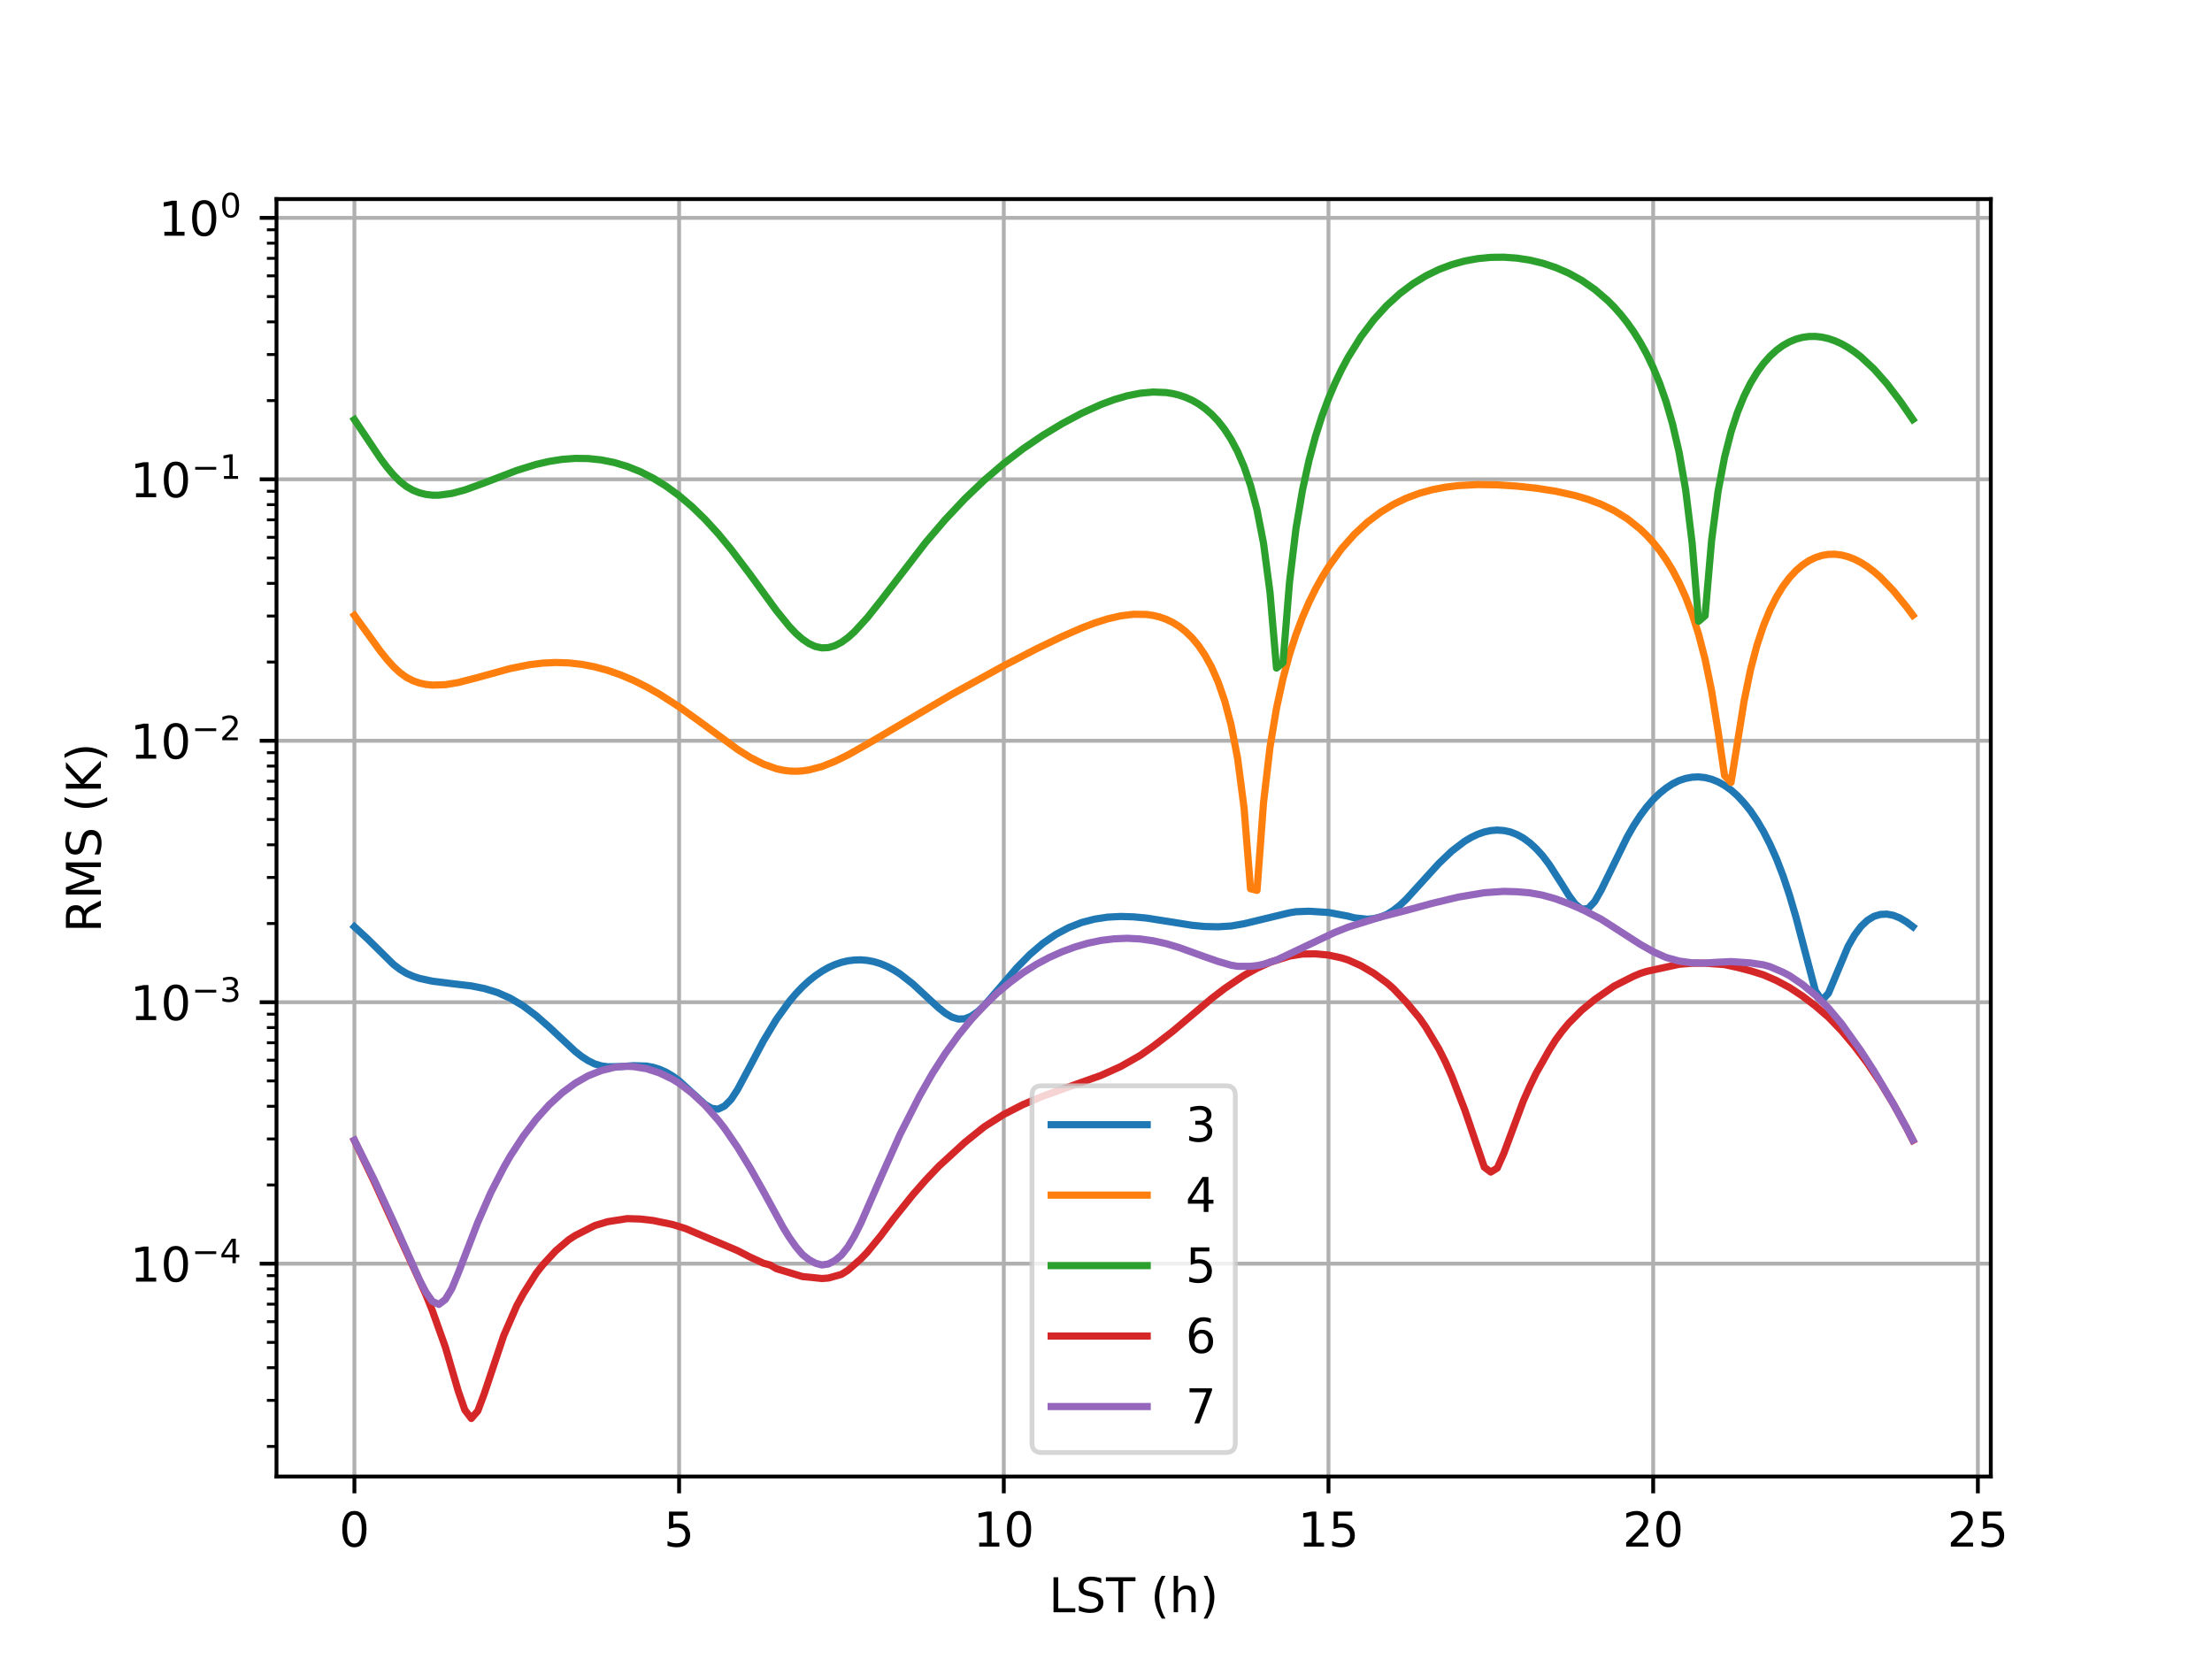 <?xml version="1.0" encoding="utf-8" standalone="no"?>
<!DOCTYPE svg PUBLIC "-//W3C//DTD SVG 1.1//EN"
  "http://www.w3.org/Graphics/SVG/1.1/DTD/svg11.dtd">
<!-- Created with matplotlib (https://matplotlib.org/) -->
<svg height="345.6pt" version="1.1" viewBox="0 0 460.8 345.6" width="460.8pt" xmlns="http://www.w3.org/2000/svg" xmlns:xlink="http://www.w3.org/1999/xlink">
 <defs>
  <style type="text/css">*{stroke-linecap:butt;stroke-linejoin:round;}</style>
 </defs>
 <g id="figure_1">
  <g id="patch_1">
   <path d="M 0 345.6 
L 460.8 345.6 
L 460.8 0 
L 0 0 
z
" style="fill:#ffffff;"/>
  </g>
  <g id="axes_1">
   <g id="patch_2">
    <path d="M 57.6 307.584 
L 414.72 307.584 
L 414.72 41.472 
L 57.6 41.472 
z
" style="fill:#ffffff;"/>
   </g>
   <g id="matplotlib.axis_1">
    <g id="xtick_1">
     <g id="line2d_1">
      <path clip-path="url(#p3f2cfeb30a)" d="M 73.829 307.584 
L 73.829 41.472 
" style="fill:none;stroke:#b0b0b0;stroke-linecap:square;stroke-width:0.8;"/>
     </g>
     <g id="line2d_2">
      <defs>
       <path d="M 0 0 
L 0 3.5 
" id="m35775b5fcd" style="stroke:#000000;stroke-width:0.8;"/>
      </defs>
      <g>
       <use style="stroke:#000000;stroke-width:0.8;" x="73.829" xlink:href="#m35775b5fcd" y="307.584"/>
      </g>
     </g>
     <g id="text_1">
      <!-- 0 -->
      <g transform="translate(70.648 322.182)scale(0.1 -0.1)">
       <defs>
        <path d="M 31.781 66.406 
Q 24.172 66.406 20.328 58.906 
Q 16.5 51.422 16.5 36.375 
Q 16.5 21.391 20.328 13.891 
Q 24.172 6.391 31.781 6.391 
Q 39.453 6.391 43.281 13.891 
Q 47.125 21.391 47.125 36.375 
Q 47.125 51.422 43.281 58.906 
Q 39.453 66.406 31.781 66.406 
z
M 31.781 74.219 
Q 44.047 74.219 50.516 64.516 
Q 56.984 54.828 56.984 36.375 
Q 56.984 17.969 50.516 8.266 
Q 44.047 -1.422 31.781 -1.422 
Q 19.531 -1.422 13.062 8.266 
Q 6.594 17.969 6.594 36.375 
Q 6.594 54.828 13.062 64.516 
Q 19.531 74.219 31.781 74.219 
z
" id="DejaVuSans-48"/>
       </defs>
       <use xlink:href="#DejaVuSans-48"/>
      </g>
     </g>
    </g>
    <g id="xtick_2">
     <g id="line2d_3">
      <path clip-path="url(#p3f2cfeb30a)" d="M 141.469 307.584 
L 141.469 41.472 
" style="fill:none;stroke:#b0b0b0;stroke-linecap:square;stroke-width:0.8;"/>
     </g>
     <g id="line2d_4">
      <g>
       <use style="stroke:#000000;stroke-width:0.8;" x="141.469" xlink:href="#m35775b5fcd" y="307.584"/>
      </g>
     </g>
     <g id="text_2">
      <!-- 5 -->
      <g transform="translate(138.287 322.182)scale(0.1 -0.1)">
       <defs>
        <path d="M 10.797 72.906 
L 49.516 72.906 
L 49.516 64.594 
L 19.828 64.594 
L 19.828 46.734 
Q 21.969 47.469 24.109 47.828 
Q 26.266 48.188 28.422 48.188 
Q 40.625 48.188 47.75 41.5 
Q 54.891 34.812 54.891 23.391 
Q 54.891 11.625 47.562 5.094 
Q 40.234 -1.422 26.906 -1.422 
Q 22.312 -1.422 17.547 -0.641 
Q 12.797 0.141 7.719 1.703 
L 7.719 11.625 
Q 12.109 9.234 16.797 8.062 
Q 21.484 6.891 26.703 6.891 
Q 35.156 6.891 40.078 11.328 
Q 45.016 15.766 45.016 23.391 
Q 45.016 31 40.078 35.438 
Q 35.156 39.891 26.703 39.891 
Q 22.75 39.891 18.812 39.016 
Q 14.891 38.141 10.797 36.281 
z
" id="DejaVuSans-53"/>
       </defs>
       <use xlink:href="#DejaVuSans-53"/>
      </g>
     </g>
    </g>
    <g id="xtick_3">
     <g id="line2d_5">
      <path clip-path="url(#p3f2cfeb30a)" d="M 209.108 307.584 
L 209.108 41.472 
" style="fill:none;stroke:#b0b0b0;stroke-linecap:square;stroke-width:0.8;"/>
     </g>
     <g id="line2d_6">
      <g>
       <use style="stroke:#000000;stroke-width:0.8;" x="209.108" xlink:href="#m35775b5fcd" y="307.584"/>
      </g>
     </g>
     <g id="text_3">
      <!-- 10 -->
      <g transform="translate(202.746 322.182)scale(0.1 -0.1)">
       <defs>
        <path d="M 12.406 8.297 
L 28.516 8.297 
L 28.516 63.922 
L 10.984 60.406 
L 10.984 69.391 
L 28.422 72.906 
L 38.281 72.906 
L 38.281 8.297 
L 54.391 8.297 
L 54.391 0 
L 12.406 0 
z
" id="DejaVuSans-49"/>
       </defs>
       <use xlink:href="#DejaVuSans-49"/>
       <use x="63.623" xlink:href="#DejaVuSans-48"/>
      </g>
     </g>
    </g>
    <g id="xtick_4">
     <g id="line2d_7">
      <path clip-path="url(#p3f2cfeb30a)" d="M 276.748 307.584 
L 276.748 41.472 
" style="fill:none;stroke:#b0b0b0;stroke-linecap:square;stroke-width:0.8;"/>
     </g>
     <g id="line2d_8">
      <g>
       <use style="stroke:#000000;stroke-width:0.8;" x="276.748" xlink:href="#m35775b5fcd" y="307.584"/>
      </g>
     </g>
     <g id="text_4">
      <!-- 15 -->
      <g transform="translate(270.385 322.182)scale(0.1 -0.1)">
       <use xlink:href="#DejaVuSans-49"/>
       <use x="63.623" xlink:href="#DejaVuSans-53"/>
      </g>
     </g>
    </g>
    <g id="xtick_5">
     <g id="line2d_9">
      <path clip-path="url(#p3f2cfeb30a)" d="M 344.387 307.584 
L 344.387 41.472 
" style="fill:none;stroke:#b0b0b0;stroke-linecap:square;stroke-width:0.8;"/>
     </g>
     <g id="line2d_10">
      <g>
       <use style="stroke:#000000;stroke-width:0.8;" x="344.387" xlink:href="#m35775b5fcd" y="307.584"/>
      </g>
     </g>
     <g id="text_5">
      <!-- 20 -->
      <g transform="translate(338.025 322.182)scale(0.1 -0.1)">
       <defs>
        <path d="M 19.188 8.297 
L 53.609 8.297 
L 53.609 0 
L 7.328 0 
L 7.328 8.297 
Q 12.938 14.109 22.625 23.891 
Q 32.328 33.688 34.812 36.531 
Q 39.547 41.844 41.422 45.531 
Q 43.312 49.219 43.312 52.781 
Q 43.312 58.594 39.234 62.25 
Q 35.156 65.922 28.609 65.922 
Q 23.969 65.922 18.812 64.312 
Q 13.672 62.703 7.812 59.422 
L 7.812 69.391 
Q 13.766 71.781 18.938 73 
Q 24.125 74.219 28.422 74.219 
Q 39.75 74.219 46.484 68.547 
Q 53.219 62.891 53.219 53.422 
Q 53.219 48.922 51.531 44.891 
Q 49.859 40.875 45.406 35.406 
Q 44.188 33.984 37.641 27.219 
Q 31.109 20.453 19.188 8.297 
z
" id="DejaVuSans-50"/>
       </defs>
       <use xlink:href="#DejaVuSans-50"/>
       <use x="63.623" xlink:href="#DejaVuSans-48"/>
      </g>
     </g>
    </g>
    <g id="xtick_6">
     <g id="line2d_11">
      <path clip-path="url(#p3f2cfeb30a)" d="M 412.027 307.584 
L 412.027 41.472 
" style="fill:none;stroke:#b0b0b0;stroke-linecap:square;stroke-width:0.8;"/>
     </g>
     <g id="line2d_12">
      <g>
       <use style="stroke:#000000;stroke-width:0.8;" x="412.027" xlink:href="#m35775b5fcd" y="307.584"/>
      </g>
     </g>
     <g id="text_6">
      <!-- 25 -->
      <g transform="translate(405.664 322.182)scale(0.1 -0.1)">
       <use xlink:href="#DejaVuSans-50"/>
       <use x="63.623" xlink:href="#DejaVuSans-53"/>
      </g>
     </g>
    </g>
    <g id="text_7">
     <!-- LST (h) -->
     <g transform="translate(218.487 335.861)scale(0.1 -0.1)">
      <defs>
       <path d="M 9.812 72.906 
L 19.672 72.906 
L 19.672 8.297 
L 55.172 8.297 
L 55.172 0 
L 9.812 0 
z
" id="DejaVuSans-76"/>
       <path d="M 53.516 70.516 
L 53.516 60.891 
Q 47.906 63.578 42.922 64.891 
Q 37.938 66.219 33.297 66.219 
Q 25.25 66.219 20.875 63.094 
Q 16.5 59.969 16.5 54.203 
Q 16.5 49.359 19.406 46.891 
Q 22.312 44.438 30.422 42.922 
L 36.375 41.703 
Q 47.406 39.594 52.656 34.297 
Q 57.906 29 57.906 20.125 
Q 57.906 9.516 50.797 4.047 
Q 43.703 -1.422 29.984 -1.422 
Q 24.812 -1.422 18.969 -0.25 
Q 13.141 0.922 6.891 3.219 
L 6.891 13.375 
Q 12.891 10.016 18.656 8.297 
Q 24.422 6.594 29.984 6.594 
Q 38.422 6.594 43.016 9.906 
Q 47.609 13.234 47.609 19.391 
Q 47.609 24.75 44.312 27.781 
Q 41.016 30.812 33.5 32.328 
L 27.484 33.5 
Q 16.453 35.688 11.516 40.375 
Q 6.594 45.062 6.594 53.422 
Q 6.594 63.094 13.406 68.656 
Q 20.219 74.219 32.172 74.219 
Q 37.312 74.219 42.625 73.281 
Q 47.953 72.359 53.516 70.516 
z
" id="DejaVuSans-83"/>
       <path d="M -0.297 72.906 
L 61.375 72.906 
L 61.375 64.594 
L 35.5 64.594 
L 35.5 0 
L 25.594 0 
L 25.594 64.594 
L -0.297 64.594 
z
" id="DejaVuSans-84"/>
       <path id="DejaVuSans-32"/>
       <path d="M 31 75.875 
Q 24.469 64.656 21.281 53.656 
Q 18.109 42.672 18.109 31.391 
Q 18.109 20.125 21.312 9.062 
Q 24.516 -2 31 -13.188 
L 23.188 -13.188 
Q 15.875 -1.703 12.234 9.375 
Q 8.594 20.453 8.594 31.391 
Q 8.594 42.281 12.203 53.312 
Q 15.828 64.359 23.188 75.875 
z
" id="DejaVuSans-40"/>
       <path d="M 54.891 33.016 
L 54.891 0 
L 45.906 0 
L 45.906 32.719 
Q 45.906 40.484 42.875 44.328 
Q 39.844 48.188 33.797 48.188 
Q 26.516 48.188 22.312 43.547 
Q 18.109 38.922 18.109 30.906 
L 18.109 0 
L 9.078 0 
L 9.078 75.984 
L 18.109 75.984 
L 18.109 46.188 
Q 21.344 51.125 25.703 53.562 
Q 30.078 56 35.797 56 
Q 45.219 56 50.047 50.172 
Q 54.891 44.344 54.891 33.016 
z
" id="DejaVuSans-104"/>
       <path d="M 8.016 75.875 
L 15.828 75.875 
Q 23.141 64.359 26.781 53.312 
Q 30.422 42.281 30.422 31.391 
Q 30.422 20.453 26.781 9.375 
Q 23.141 -1.703 15.828 -13.188 
L 8.016 -13.188 
Q 14.5 -2 17.703 9.062 
Q 20.906 20.125 20.906 31.391 
Q 20.906 42.672 17.703 53.656 
Q 14.5 64.656 8.016 75.875 
z
" id="DejaVuSans-41"/>
      </defs>
      <use xlink:href="#DejaVuSans-76"/>
      <use x="55.713" xlink:href="#DejaVuSans-83"/>
      <use x="119.189" xlink:href="#DejaVuSans-84"/>
      <use x="180.273" xlink:href="#DejaVuSans-32"/>
      <use x="212.061" xlink:href="#DejaVuSans-40"/>
      <use x="251.074" xlink:href="#DejaVuSans-104"/>
      <use x="314.453" xlink:href="#DejaVuSans-41"/>
     </g>
    </g>
   </g>
   <g id="matplotlib.axis_2">
    <g id="ytick_1">
     <g id="line2d_13">
      <path clip-path="url(#p3f2cfeb30a)" d="M 57.6 263.246 
L 414.72 263.246 
" style="fill:none;stroke:#b0b0b0;stroke-linecap:square;stroke-width:0.8;"/>
     </g>
     <g id="line2d_14">
      <defs>
       <path d="M 0 0 
L -3.5 0 
" id="ma572bdb4a6" style="stroke:#000000;stroke-width:0.8;"/>
      </defs>
      <g>
       <use style="stroke:#000000;stroke-width:0.8;" x="57.6" xlink:href="#ma572bdb4a6" y="263.246"/>
      </g>
     </g>
     <g id="text_8">
      <!-- $\mathdefault{10^{-4}}$ -->
      <g transform="translate(27.1 267.045)scale(0.1 -0.1)">
       <defs>
        <path d="M 10.594 35.5 
L 73.188 35.5 
L 73.188 27.203 
L 10.594 27.203 
z
" id="DejaVuSans-8722"/>
        <path d="M 37.797 64.312 
L 12.891 25.391 
L 37.797 25.391 
z
M 35.203 72.906 
L 47.609 72.906 
L 47.609 25.391 
L 58.016 25.391 
L 58.016 17.188 
L 47.609 17.188 
L 47.609 0 
L 37.797 0 
L 37.797 17.188 
L 4.891 17.188 
L 4.891 26.703 
z
" id="DejaVuSans-52"/>
       </defs>
       <use transform="translate(0 0.684)" xlink:href="#DejaVuSans-49"/>
       <use transform="translate(63.623 0.684)" xlink:href="#DejaVuSans-48"/>
       <use transform="translate(128.203 38.966)scale(0.7)" xlink:href="#DejaVuSans-8722"/>
       <use transform="translate(186.855 38.966)scale(0.7)" xlink:href="#DejaVuSans-52"/>
      </g>
     </g>
    </g>
    <g id="ytick_2">
     <g id="line2d_15">
      <path clip-path="url(#p3f2cfeb30a)" d="M 57.6 208.78 
L 414.72 208.78 
" style="fill:none;stroke:#b0b0b0;stroke-linecap:square;stroke-width:0.8;"/>
     </g>
     <g id="line2d_16">
      <g>
       <use style="stroke:#000000;stroke-width:0.8;" x="57.6" xlink:href="#ma572bdb4a6" y="208.78"/>
      </g>
     </g>
     <g id="text_9">
      <!-- $\mathdefault{10^{-3}}$ -->
      <g transform="translate(27.1 212.579)scale(0.1 -0.1)">
       <defs>
        <path d="M 40.578 39.312 
Q 47.656 37.797 51.625 33 
Q 55.609 28.219 55.609 21.188 
Q 55.609 10.406 48.188 4.484 
Q 40.766 -1.422 27.094 -1.422 
Q 22.516 -1.422 17.656 -0.516 
Q 12.797 0.391 7.625 2.203 
L 7.625 11.719 
Q 11.719 9.328 16.594 8.109 
Q 21.484 6.891 26.812 6.891 
Q 36.078 6.891 40.938 10.547 
Q 45.797 14.203 45.797 21.188 
Q 45.797 27.641 41.281 31.266 
Q 36.766 34.906 28.719 34.906 
L 20.219 34.906 
L 20.219 43.016 
L 29.109 43.016 
Q 36.375 43.016 40.234 45.922 
Q 44.094 48.828 44.094 54.297 
Q 44.094 59.906 40.109 62.906 
Q 36.141 65.922 28.719 65.922 
Q 24.656 65.922 20.016 65.031 
Q 15.375 64.156 9.812 62.312 
L 9.812 71.094 
Q 15.438 72.656 20.344 73.438 
Q 25.25 74.219 29.594 74.219 
Q 40.828 74.219 47.359 69.109 
Q 53.906 64.016 53.906 55.328 
Q 53.906 49.266 50.438 45.094 
Q 46.969 40.922 40.578 39.312 
z
" id="DejaVuSans-51"/>
       </defs>
       <use transform="translate(0 0.766)" xlink:href="#DejaVuSans-49"/>
       <use transform="translate(63.623 0.766)" xlink:href="#DejaVuSans-48"/>
       <use transform="translate(128.203 39.047)scale(0.7)" xlink:href="#DejaVuSans-8722"/>
       <use transform="translate(186.855 39.047)scale(0.7)" xlink:href="#DejaVuSans-51"/>
      </g>
     </g>
    </g>
    <g id="ytick_3">
     <g id="line2d_17">
      <path clip-path="url(#p3f2cfeb30a)" d="M 57.6 154.313 
L 414.72 154.313 
" style="fill:none;stroke:#b0b0b0;stroke-linecap:square;stroke-width:0.8;"/>
     </g>
     <g id="line2d_18">
      <g>
       <use style="stroke:#000000;stroke-width:0.8;" x="57.6" xlink:href="#ma572bdb4a6" y="154.313"/>
      </g>
     </g>
     <g id="text_10">
      <!-- $\mathdefault{10^{-2}}$ -->
      <g transform="translate(27.1 158.113)scale(0.1 -0.1)">
       <use transform="translate(0 0.766)" xlink:href="#DejaVuSans-49"/>
       <use transform="translate(63.623 0.766)" xlink:href="#DejaVuSans-48"/>
       <use transform="translate(128.203 39.047)scale(0.7)" xlink:href="#DejaVuSans-8722"/>
       <use transform="translate(186.855 39.047)scale(0.7)" xlink:href="#DejaVuSans-50"/>
      </g>
     </g>
    </g>
    <g id="ytick_4">
     <g id="line2d_19">
      <path clip-path="url(#p3f2cfeb30a)" d="M 57.6 99.847 
L 414.72 99.847 
" style="fill:none;stroke:#b0b0b0;stroke-linecap:square;stroke-width:0.8;"/>
     </g>
     <g id="line2d_20">
      <g>
       <use style="stroke:#000000;stroke-width:0.8;" x="57.6" xlink:href="#ma572bdb4a6" y="99.847"/>
      </g>
     </g>
     <g id="text_11">
      <!-- $\mathdefault{10^{-1}}$ -->
      <g transform="translate(27.1 103.647)scale(0.1 -0.1)">
       <use transform="translate(0 0.684)" xlink:href="#DejaVuSans-49"/>
       <use transform="translate(63.623 0.684)" xlink:href="#DejaVuSans-48"/>
       <use transform="translate(128.203 38.966)scale(0.7)" xlink:href="#DejaVuSans-8722"/>
       <use transform="translate(186.855 38.966)scale(0.7)" xlink:href="#DejaVuSans-49"/>
      </g>
     </g>
    </g>
    <g id="ytick_5">
     <g id="line2d_21">
      <path clip-path="url(#p3f2cfeb30a)" d="M 57.6 45.381 
L 414.72 45.381 
" style="fill:none;stroke:#b0b0b0;stroke-linecap:square;stroke-width:0.8;"/>
     </g>
     <g id="line2d_22">
      <g>
       <use style="stroke:#000000;stroke-width:0.8;" x="57.6" xlink:href="#ma572bdb4a6" y="45.381"/>
      </g>
     </g>
     <g id="text_12">
      <!-- $\mathdefault{10^{0}}$ -->
      <g transform="translate(33 49.18)scale(0.1 -0.1)">
       <use transform="translate(0 0.766)" xlink:href="#DejaVuSans-49"/>
       <use transform="translate(63.623 0.766)" xlink:href="#DejaVuSans-48"/>
       <use transform="translate(128.203 39.047)scale(0.7)" xlink:href="#DejaVuSans-48"/>
      </g>
     </g>
    </g>
    <g id="ytick_6">
     <g id="line2d_23">
      <defs>
       <path d="M 0 0 
L -2 0 
" id="m540a84dd22" style="stroke:#000000;stroke-width:0.6;"/>
      </defs>
      <g>
       <use style="stroke:#000000;stroke-width:0.6;" x="57.6" xlink:href="#m540a84dd22" y="301.316"/>
      </g>
     </g>
    </g>
    <g id="ytick_7">
     <g id="line2d_24">
      <g>
       <use style="stroke:#000000;stroke-width:0.6;" x="57.6" xlink:href="#m540a84dd22" y="291.725"/>
      </g>
     </g>
    </g>
    <g id="ytick_8">
     <g id="line2d_25">
      <g>
       <use style="stroke:#000000;stroke-width:0.6;" x="57.6" xlink:href="#m540a84dd22" y="284.92"/>
      </g>
     </g>
    </g>
    <g id="ytick_9">
     <g id="line2d_26">
      <g>
       <use style="stroke:#000000;stroke-width:0.6;" x="57.6" xlink:href="#m540a84dd22" y="279.642"/>
      </g>
     </g>
    </g>
    <g id="ytick_10">
     <g id="line2d_27">
      <g>
       <use style="stroke:#000000;stroke-width:0.6;" x="57.6" xlink:href="#m540a84dd22" y="275.329"/>
      </g>
     </g>
    </g>
    <g id="ytick_11">
     <g id="line2d_28">
      <g>
       <use style="stroke:#000000;stroke-width:0.6;" x="57.6" xlink:href="#m540a84dd22" y="271.683"/>
      </g>
     </g>
    </g>
    <g id="ytick_12">
     <g id="line2d_29">
      <g>
       <use style="stroke:#000000;stroke-width:0.6;" x="57.6" xlink:href="#m540a84dd22" y="268.524"/>
      </g>
     </g>
    </g>
    <g id="ytick_13">
     <g id="line2d_30">
      <g>
       <use style="stroke:#000000;stroke-width:0.6;" x="57.6" xlink:href="#m540a84dd22" y="265.738"/>
      </g>
     </g>
    </g>
    <g id="ytick_14">
     <g id="line2d_31">
      <g>
       <use style="stroke:#000000;stroke-width:0.6;" x="57.6" xlink:href="#m540a84dd22" y="246.85"/>
      </g>
     </g>
    </g>
    <g id="ytick_15">
     <g id="line2d_32">
      <g>
       <use style="stroke:#000000;stroke-width:0.6;" x="57.6" xlink:href="#m540a84dd22" y="237.259"/>
      </g>
     </g>
    </g>
    <g id="ytick_16">
     <g id="line2d_33">
      <g>
       <use style="stroke:#000000;stroke-width:0.6;" x="57.6" xlink:href="#m540a84dd22" y="230.454"/>
      </g>
     </g>
    </g>
    <g id="ytick_17">
     <g id="line2d_34">
      <g>
       <use style="stroke:#000000;stroke-width:0.6;" x="57.6" xlink:href="#m540a84dd22" y="225.175"/>
      </g>
     </g>
    </g>
    <g id="ytick_18">
     <g id="line2d_35">
      <g>
       <use style="stroke:#000000;stroke-width:0.6;" x="57.6" xlink:href="#m540a84dd22" y="220.863"/>
      </g>
     </g>
    </g>
    <g id="ytick_19">
     <g id="line2d_36">
      <g>
       <use style="stroke:#000000;stroke-width:0.6;" x="57.6" xlink:href="#m540a84dd22" y="217.216"/>
      </g>
     </g>
    </g>
    <g id="ytick_20">
     <g id="line2d_37">
      <g>
       <use style="stroke:#000000;stroke-width:0.6;" x="57.6" xlink:href="#m540a84dd22" y="214.058"/>
      </g>
     </g>
    </g>
    <g id="ytick_21">
     <g id="line2d_38">
      <g>
       <use style="stroke:#000000;stroke-width:0.6;" x="57.6" xlink:href="#m540a84dd22" y="211.272"/>
      </g>
     </g>
    </g>
    <g id="ytick_22">
     <g id="line2d_39">
      <g>
       <use style="stroke:#000000;stroke-width:0.6;" x="57.6" xlink:href="#m540a84dd22" y="192.384"/>
      </g>
     </g>
    </g>
    <g id="ytick_23">
     <g id="line2d_40">
      <g>
       <use style="stroke:#000000;stroke-width:0.6;" x="57.6" xlink:href="#m540a84dd22" y="182.793"/>
      </g>
     </g>
    </g>
    <g id="ytick_24">
     <g id="line2d_41">
      <g>
       <use style="stroke:#000000;stroke-width:0.6;" x="57.6" xlink:href="#m540a84dd22" y="175.988"/>
      </g>
     </g>
    </g>
    <g id="ytick_25">
     <g id="line2d_42">
      <g>
       <use style="stroke:#000000;stroke-width:0.6;" x="57.6" xlink:href="#m540a84dd22" y="170.709"/>
      </g>
     </g>
    </g>
    <g id="ytick_26">
     <g id="line2d_43">
      <g>
       <use style="stroke:#000000;stroke-width:0.6;" x="57.6" xlink:href="#m540a84dd22" y="166.397"/>
      </g>
     </g>
    </g>
    <g id="ytick_27">
     <g id="line2d_44">
      <g>
       <use style="stroke:#000000;stroke-width:0.6;" x="57.6" xlink:href="#m540a84dd22" y="162.75"/>
      </g>
     </g>
    </g>
    <g id="ytick_28">
     <g id="line2d_45">
      <g>
       <use style="stroke:#000000;stroke-width:0.6;" x="57.6" xlink:href="#m540a84dd22" y="159.592"/>
      </g>
     </g>
    </g>
    <g id="ytick_29">
     <g id="line2d_46">
      <g>
       <use style="stroke:#000000;stroke-width:0.6;" x="57.6" xlink:href="#m540a84dd22" y="156.806"/>
      </g>
     </g>
    </g>
    <g id="ytick_30">
     <g id="line2d_47">
      <g>
       <use style="stroke:#000000;stroke-width:0.6;" x="57.6" xlink:href="#m540a84dd22" y="137.918"/>
      </g>
     </g>
    </g>
    <g id="ytick_31">
     <g id="line2d_48">
      <g>
       <use style="stroke:#000000;stroke-width:0.6;" x="57.6" xlink:href="#m540a84dd22" y="128.327"/>
      </g>
     </g>
    </g>
    <g id="ytick_32">
     <g id="line2d_49">
      <g>
       <use style="stroke:#000000;stroke-width:0.6;" x="57.6" xlink:href="#m540a84dd22" y="121.522"/>
      </g>
     </g>
    </g>
    <g id="ytick_33">
     <g id="line2d_50">
      <g>
       <use style="stroke:#000000;stroke-width:0.6;" x="57.6" xlink:href="#m540a84dd22" y="116.243"/>
      </g>
     </g>
    </g>
    <g id="ytick_34">
     <g id="line2d_51">
      <g>
       <use style="stroke:#000000;stroke-width:0.6;" x="57.6" xlink:href="#m540a84dd22" y="111.931"/>
      </g>
     </g>
    </g>
    <g id="ytick_35">
     <g id="line2d_52">
      <g>
       <use style="stroke:#000000;stroke-width:0.6;" x="57.6" xlink:href="#m540a84dd22" y="108.284"/>
      </g>
     </g>
    </g>
    <g id="ytick_36">
     <g id="line2d_53">
      <g>
       <use style="stroke:#000000;stroke-width:0.6;" x="57.6" xlink:href="#m540a84dd22" y="105.126"/>
      </g>
     </g>
    </g>
    <g id="ytick_37">
     <g id="line2d_54">
      <g>
       <use style="stroke:#000000;stroke-width:0.6;" x="57.6" xlink:href="#m540a84dd22" y="102.34"/>
      </g>
     </g>
    </g>
    <g id="ytick_38">
     <g id="line2d_55">
      <g>
       <use style="stroke:#000000;stroke-width:0.6;" x="57.6" xlink:href="#m540a84dd22" y="83.451"/>
      </g>
     </g>
    </g>
    <g id="ytick_39">
     <g id="line2d_56">
      <g>
       <use style="stroke:#000000;stroke-width:0.6;" x="57.6" xlink:href="#m540a84dd22" y="73.86"/>
      </g>
     </g>
    </g>
    <g id="ytick_40">
     <g id="line2d_57">
      <g>
       <use style="stroke:#000000;stroke-width:0.6;" x="57.6" xlink:href="#m540a84dd22" y="67.055"/>
      </g>
     </g>
    </g>
    <g id="ytick_41">
     <g id="line2d_58">
      <g>
       <use style="stroke:#000000;stroke-width:0.6;" x="57.6" xlink:href="#m540a84dd22" y="61.777"/>
      </g>
     </g>
    </g>
    <g id="ytick_42">
     <g id="line2d_59">
      <g>
       <use style="stroke:#000000;stroke-width:0.6;" x="57.6" xlink:href="#m540a84dd22" y="57.464"/>
      </g>
     </g>
    </g>
    <g id="ytick_43">
     <g id="line2d_60">
      <g>
       <use style="stroke:#000000;stroke-width:0.6;" x="57.6" xlink:href="#m540a84dd22" y="53.818"/>
      </g>
     </g>
    </g>
    <g id="ytick_44">
     <g id="line2d_61">
      <g>
       <use style="stroke:#000000;stroke-width:0.6;" x="57.6" xlink:href="#m540a84dd22" y="50.66"/>
      </g>
     </g>
    </g>
    <g id="ytick_45">
     <g id="line2d_62">
      <g>
       <use style="stroke:#000000;stroke-width:0.6;" x="57.6" xlink:href="#m540a84dd22" y="47.873"/>
      </g>
     </g>
    </g>
    <g id="text_13">
     <!-- RMS (K) -->
     <g transform="translate(21.02 194.26)rotate(-90)scale(0.1 -0.1)">
      <defs>
       <path d="M 44.391 34.188 
Q 47.562 33.109 50.562 29.594 
Q 53.562 26.078 56.594 19.922 
L 66.609 0 
L 56 0 
L 46.688 18.703 
Q 43.062 26.031 39.672 28.422 
Q 36.281 30.812 30.422 30.812 
L 19.672 30.812 
L 19.672 0 
L 9.812 0 
L 9.812 72.906 
L 32.078 72.906 
Q 44.578 72.906 50.734 67.672 
Q 56.891 62.453 56.891 51.906 
Q 56.891 45.016 53.688 40.469 
Q 50.484 35.938 44.391 34.188 
z
M 19.672 64.797 
L 19.672 38.922 
L 32.078 38.922 
Q 39.203 38.922 42.844 42.219 
Q 46.484 45.516 46.484 51.906 
Q 46.484 58.297 42.844 61.547 
Q 39.203 64.797 32.078 64.797 
z
" id="DejaVuSans-82"/>
       <path d="M 9.812 72.906 
L 24.516 72.906 
L 43.109 23.297 
L 61.812 72.906 
L 76.516 72.906 
L 76.516 0 
L 66.891 0 
L 66.891 64.016 
L 48.094 14.016 
L 38.188 14.016 
L 19.391 64.016 
L 19.391 0 
L 9.812 0 
z
" id="DejaVuSans-77"/>
       <path d="M 9.812 72.906 
L 19.672 72.906 
L 19.672 42.094 
L 52.391 72.906 
L 65.094 72.906 
L 28.906 38.922 
L 67.672 0 
L 54.688 0 
L 19.672 35.109 
L 19.672 0 
L 9.812 0 
z
" id="DejaVuSans-75"/>
      </defs>
      <use xlink:href="#DejaVuSans-82"/>
      <use x="69.482" xlink:href="#DejaVuSans-77"/>
      <use x="155.762" xlink:href="#DejaVuSans-83"/>
      <use x="219.238" xlink:href="#DejaVuSans-32"/>
      <use x="251.025" xlink:href="#DejaVuSans-40"/>
      <use x="290.039" xlink:href="#DejaVuSans-75"/>
      <use x="355.615" xlink:href="#DejaVuSans-41"/>
     </g>
    </g>
   </g>
   <g id="line2d_63">
    <path clip-path="url(#p3f2cfeb30a)" d="M 73.833 193.064 
L 76.538 195.554 
L 81.949 200.894 
L 83.302 201.933 
L 84.655 202.753 
L 86.007 203.354 
L 87.36 203.806 
L 90.065 204.395 
L 94.124 204.904 
L 98.182 205.382 
L 100.887 205.923 
L 103.593 206.748 
L 106.298 207.941 
L 109.004 209.549 
L 111.709 211.589 
L 114.415 213.965 
L 119.825 219.029 
L 121.178 220.089 
L 122.531 220.962 
L 123.884 221.627 
L 125.236 222.037 
L 126.589 222.226 
L 129.295 222.188 
L 132 221.996 
L 134.705 222.085 
L 136.058 222.34 
L 137.411 222.758 
L 138.764 223.361 
L 140.116 224.159 
L 141.469 225.157 
L 144.175 227.628 
L 146.88 230.085 
L 148.233 230.88 
L 149.585 231.061 
L 150.938 230.408 
L 152.291 229.049 
L 153.644 226.981 
L 156.349 221.923 
L 159.055 216.81 
L 161.76 212.322 
L 164.465 208.585 
L 165.818 206.983 
L 167.171 205.567 
L 168.524 204.324 
L 169.876 203.242 
L 171.229 202.323 
L 172.582 201.552 
L 173.935 200.939 
L 175.287 200.475 
L 176.64 200.155 
L 177.993 199.992 
L 179.345 199.955 
L 180.698 200.072 
L 182.051 200.331 
L 183.404 200.744 
L 184.756 201.303 
L 186.109 202.016 
L 187.462 202.863 
L 190.167 204.98 
L 194.225 208.753 
L 195.578 209.991 
L 196.931 211.066 
L 198.284 211.884 
L 199.636 212.288 
L 200.989 212.233 
L 202.342 211.688 
L 203.695 210.738 
L 205.047 209.462 
L 207.753 206.345 
L 211.811 201.62 
L 214.516 198.864 
L 217.222 196.545 
L 219.927 194.673 
L 222.633 193.236 
L 225.338 192.169 
L 228.044 191.468 
L 230.749 191.053 
L 233.455 190.917 
L 236.16 190.999 
L 238.865 191.254 
L 244.276 192.103 
L 248.335 192.757 
L 251.04 193.01 
L 253.745 193.068 
L 256.451 192.902 
L 259.156 192.432 
L 268.625 190.15 
L 269.978 189.928 
L 272.684 189.826 
L 276.742 190.08 
L 280.8 190.844 
L 282.153 191.206 
L 284.858 191.491 
L 286.211 191.36 
L 287.564 191.028 
L 288.916 190.499 
L 290.269 189.65 
L 291.622 188.583 
L 292.975 187.307 
L 295.68 184.332 
L 299.738 179.872 
L 302.444 177.294 
L 305.149 175.227 
L 306.502 174.436 
L 307.855 173.785 
L 309.207 173.312 
L 310.56 173.024 
L 311.913 172.921 
L 313.265 173.015 
L 314.618 173.302 
L 315.971 173.829 
L 317.324 174.574 
L 318.676 175.567 
L 320.029 176.806 
L 321.382 178.301 
L 322.735 180.091 
L 325.44 184.306 
L 326.793 186.492 
L 328.145 188.332 
L 329.498 189.398 
L 330.851 189.263 
L 332.204 187.8 
L 333.556 185.421 
L 338.967 174.375 
L 340.32 172.014 
L 341.673 169.938 
L 343.025 168.125 
L 344.378 166.567 
L 345.731 165.262 
L 347.084 164.169 
L 348.436 163.281 
L 349.789 162.605 
L 351.142 162.164 
L 352.495 161.905 
L 353.847 161.846 
L 355.2 161.988 
L 356.553 162.33 
L 357.905 162.876 
L 359.258 163.619 
L 360.611 164.58 
L 361.964 165.796 
L 363.316 167.253 
L 364.669 168.936 
L 366.022 170.939 
L 367.375 173.23 
L 368.727 175.885 
L 370.08 178.912 
L 371.433 182.424 
L 372.785 186.468 
L 374.138 191.074 
L 378.196 206.458 
L 379.549 208.392 
L 380.902 206.916 
L 384.96 197.199 
L 386.313 194.824 
L 387.665 193.008 
L 389.018 191.72 
L 390.371 190.897 
L 391.724 190.49 
L 393.076 190.426 
L 394.429 190.681 
L 395.782 191.226 
L 397.135 192.035 
L 398.487 193.051 
L 398.487 193.051 
" style="fill:none;stroke:#1f77b4;stroke-linecap:square;stroke-width:1.5;"/>
   </g>
   <g id="line2d_64">
    <path clip-path="url(#p3f2cfeb30a)" d="M 73.833 128.198 
L 79.244 135.663 
L 80.596 137.352 
L 81.949 138.855 
L 83.302 140.115 
L 84.655 141.096 
L 86.007 141.801 
L 87.36 142.279 
L 88.713 142.577 
L 90.065 142.72 
L 92.771 142.633 
L 95.476 142.182 
L 99.535 141.134 
L 106.298 139.267 
L 110.356 138.459 
L 113.062 138.136 
L 115.767 138.011 
L 118.473 138.095 
L 121.178 138.396 
L 123.884 138.915 
L 126.589 139.649 
L 129.295 140.594 
L 132 141.747 
L 134.705 143.096 
L 137.411 144.63 
L 141.469 147.242 
L 145.527 150.145 
L 153.644 156.115 
L 156.349 157.815 
L 159.055 159.19 
L 161.76 160.149 
L 163.113 160.447 
L 164.465 160.621 
L 165.818 160.668 
L 167.171 160.59 
L 168.524 160.396 
L 171.229 159.681 
L 173.935 158.605 
L 176.64 157.275 
L 180.698 154.989 
L 198.284 144.648 
L 209.105 138.693 
L 215.869 135.188 
L 221.28 132.588 
L 225.338 130.814 
L 228.044 129.779 
L 230.749 128.918 
L 233.455 128.291 
L 236.16 127.96 
L 238.865 128.007 
L 240.218 128.201 
L 241.571 128.528 
L 242.924 129.003 
L 244.276 129.649 
L 245.629 130.491 
L 246.982 131.556 
L 248.335 132.878 
L 249.687 134.505 
L 251.04 136.506 
L 252.393 138.969 
L 253.745 142.036 
L 255.098 145.918 
L 256.451 150.979 
L 257.804 157.909 
L 259.156 168.248 
L 260.509 185.147 
L 261.862 185.477 
L 263.215 167.224 
L 264.567 155.627 
L 265.92 147.529 
L 267.273 141.341 
L 268.625 136.348 
L 269.978 132.174 
L 271.331 128.59 
L 272.684 125.471 
L 274.036 122.725 
L 275.389 120.283 
L 276.742 118.096 
L 279.447 114.352 
L 282.153 111.29 
L 284.858 108.776 
L 287.564 106.726 
L 290.269 105.073 
L 292.975 103.766 
L 295.68 102.761 
L 298.385 102.013 
L 301.091 101.492 
L 303.796 101.161 
L 307.855 100.949 
L 311.913 101.004 
L 315.971 101.264 
L 320.029 101.701 
L 324.087 102.335 
L 328.145 103.229 
L 330.851 104.032 
L 333.556 105.056 
L 336.262 106.369 
L 338.967 108.047 
L 341.673 110.206 
L 343.025 111.505 
L 344.378 112.983 
L 345.731 114.666 
L 347.084 116.592 
L 348.436 118.803 
L 349.789 121.363 
L 351.142 124.35 
L 352.495 127.879 
L 353.847 132.118 
L 355.2 137.332 
L 356.553 143.906 
L 357.905 152.309 
L 359.258 161.573 
L 360.611 162.995 
L 363.316 146.103 
L 364.669 139.497 
L 366.022 134.382 
L 367.375 130.319 
L 368.727 127.035 
L 370.08 124.345 
L 371.433 122.141 
L 372.785 120.337 
L 374.138 118.872 
L 375.491 117.705 
L 376.844 116.805 
L 378.196 116.147 
L 379.549 115.713 
L 380.902 115.486 
L 382.255 115.459 
L 383.607 115.621 
L 384.96 115.966 
L 386.313 116.487 
L 387.665 117.182 
L 389.018 118.044 
L 390.371 119.069 
L 391.724 120.25 
L 394.429 123.054 
L 397.135 126.37 
L 398.487 128.177 
L 398.487 128.177 
" style="fill:none;stroke:#ff7f0e;stroke-linecap:square;stroke-width:1.5;"/>
   </g>
   <g id="line2d_65">
    <path clip-path="url(#p3f2cfeb30a)" d="M 73.833 87.411 
L 79.244 95.486 
L 80.596 97.296 
L 81.949 98.908 
L 83.302 100.268 
L 84.655 101.338 
L 86.007 102.119 
L 87.36 102.655 
L 88.713 102.991 
L 90.065 103.151 
L 91.418 103.158 
L 94.124 102.797 
L 96.829 102.07 
L 100.887 100.598 
L 107.651 97.999 
L 111.709 96.739 
L 114.415 96.114 
L 117.12 95.691 
L 119.825 95.49 
L 122.531 95.525 
L 125.236 95.806 
L 127.942 96.346 
L 130.647 97.152 
L 133.353 98.236 
L 136.058 99.607 
L 138.764 101.277 
L 141.469 103.256 
L 144.175 105.557 
L 146.88 108.188 
L 149.585 111.149 
L 152.291 114.418 
L 156.349 119.79 
L 161.76 127.215 
L 164.465 130.54 
L 165.818 131.958 
L 167.171 133.151 
L 168.524 134.072 
L 169.876 134.685 
L 171.229 134.964 
L 172.582 134.902 
L 173.935 134.508 
L 175.287 133.804 
L 176.64 132.825 
L 177.993 131.611 
L 180.698 128.649 
L 183.404 125.246 
L 192.873 112.956 
L 196.931 108.215 
L 200.989 103.909 
L 205.047 100.03 
L 209.105 96.555 
L 213.164 93.455 
L 217.222 90.698 
L 221.28 88.247 
L 225.338 86.084 
L 229.396 84.251 
L 232.102 83.248 
L 234.807 82.457 
L 237.513 81.915 
L 240.218 81.668 
L 242.924 81.776 
L 244.276 81.986 
L 245.629 82.314 
L 246.982 82.773 
L 248.335 83.379 
L 249.687 84.15 
L 251.04 85.108 
L 252.393 86.282 
L 253.745 87.706 
L 255.098 89.429 
L 256.451 91.515 
L 257.804 94.055 
L 259.156 97.186 
L 260.509 101.12 
L 261.862 106.222 
L 263.215 113.173 
L 264.567 123.427 
L 265.92 139.174 
L 267.273 138.042 
L 268.625 121.322 
L 269.978 110.099 
L 271.331 102.109 
L 272.684 95.938 
L 274.036 90.917 
L 275.389 86.691 
L 276.742 83.05 
L 278.095 79.861 
L 279.447 77.032 
L 280.8 74.502 
L 283.505 70.161 
L 286.211 66.584 
L 288.916 63.614 
L 291.622 61.151 
L 294.327 59.119 
L 297.033 57.464 
L 299.738 56.142 
L 302.444 55.121 
L 305.149 54.371 
L 307.855 53.874 
L 310.56 53.613 
L 313.265 53.579 
L 315.971 53.768 
L 318.676 54.182 
L 321.382 54.83 
L 324.087 55.73 
L 326.793 56.908 
L 329.498 58.406 
L 332.204 60.277 
L 334.909 62.6 
L 336.262 63.964 
L 337.615 65.487 
L 338.967 67.192 
L 340.32 69.106 
L 341.673 71.268 
L 343.025 73.726 
L 344.378 76.547 
L 345.731 79.824 
L 347.084 83.696 
L 348.436 88.38 
L 349.789 94.245 
L 351.142 101.982 
L 352.495 113.05 
L 353.847 129.432 
L 355.2 128.27 
L 356.553 112.638 
L 357.905 102.363 
L 359.258 95.264 
L 360.611 89.975 
L 361.964 85.845 
L 363.316 82.525 
L 364.669 79.811 
L 366.022 77.573 
L 367.375 75.723 
L 368.727 74.2 
L 370.08 72.96 
L 371.433 71.97 
L 372.785 71.205 
L 374.138 70.647 
L 375.491 70.28 
L 376.844 70.095 
L 378.196 70.08 
L 379.549 70.23 
L 380.902 70.538 
L 382.255 71.002 
L 383.607 71.616 
L 384.96 72.378 
L 386.313 73.287 
L 387.665 74.339 
L 390.371 76.865 
L 393.076 79.926 
L 395.782 83.47 
L 398.487 87.388 
L 398.487 87.388 
" style="fill:none;stroke:#2ca02c;stroke-linecap:square;stroke-width:1.5;"/>
   </g>
   <g id="line2d_66">
    <path clip-path="url(#p3f2cfeb30a)" d="M 73.833 237.599 
L 77.891 246.021 
L 88.713 269.665 
L 90.065 273.021 
L 92.771 280.605 
L 95.476 289.832 
L 96.829 293.716 
L 98.182 295.488 
L 99.535 293.925 
L 100.887 290.315 
L 104.945 278.194 
L 107.651 271.994 
L 109.004 269.521 
L 111.709 265.227 
L 113.062 263.51 
L 115.767 260.569 
L 118.473 258.266 
L 119.825 257.384 
L 123.884 255.315 
L 126.589 254.498 
L 130.647 253.861 
L 133.353 253.943 
L 136.058 254.251 
L 140.116 255.091 
L 142.822 255.935 
L 153.644 260.524 
L 156.349 261.92 
L 159.055 263.156 
L 160.407 263.512 
L 161.76 264.3 
L 167.171 265.929 
L 169.876 266.195 
L 171.229 266.34 
L 172.582 266.236 
L 175.287 265.478 
L 176.64 264.62 
L 179.345 262.235 
L 180.698 260.823 
L 183.404 257.524 
L 186.109 253.937 
L 190.167 248.872 
L 192.873 245.794 
L 195.578 242.949 
L 200.989 237.986 
L 205.047 234.724 
L 209.105 232.153 
L 213.164 230.081 
L 217.222 228.36 
L 229.396 224.011 
L 233.455 222.182 
L 237.513 219.873 
L 240.218 217.98 
L 244.276 214.864 
L 252.393 208.013 
L 255.098 205.936 
L 259.156 203.193 
L 261.862 201.704 
L 264.567 200.469 
L 268.625 199.172 
L 271.331 198.737 
L 274.036 198.705 
L 276.742 198.954 
L 279.447 199.543 
L 280.8 199.967 
L 283.505 201.173 
L 286.211 202.763 
L 288.916 204.751 
L 290.269 205.929 
L 292.975 208.793 
L 295.68 212.042 
L 297.033 213.975 
L 299.738 218.512 
L 301.091 221.191 
L 302.444 224.233 
L 305.149 231.238 
L 309.207 243.142 
L 310.56 244.162 
L 311.913 243.319 
L 313.265 240.283 
L 317.324 229.376 
L 318.676 226.313 
L 320.029 223.526 
L 322.735 218.749 
L 324.087 216.605 
L 325.44 214.79 
L 326.793 213.164 
L 329.498 210.453 
L 332.204 208.229 
L 336.262 205.412 
L 340.32 203.36 
L 341.673 202.795 
L 343.025 202.359 
L 349.789 200.881 
L 352.495 200.659 
L 355.2 200.651 
L 359.258 200.945 
L 361.964 201.534 
L 364.669 202.239 
L 367.375 203.085 
L 370.08 204.267 
L 372.785 205.72 
L 375.491 207.5 
L 378.196 209.566 
L 380.902 211.904 
L 383.607 214.695 
L 386.313 217.921 
L 389.018 221.495 
L 391.724 225.525 
L 394.429 229.996 
L 397.135 234.911 
L 398.487 237.568 
L 398.487 237.568 
" style="fill:none;stroke:#d62728;stroke-linecap:square;stroke-width:1.5;"/>
   </g>
   <g id="line2d_67">
    <path clip-path="url(#p3f2cfeb30a)" d="M 73.833 237.514 
L 77.891 245.653 
L 81.949 254.44 
L 87.36 266.556 
L 88.713 269.173 
L 90.065 271.096 
L 91.418 271.739 
L 92.771 270.706 
L 94.124 268.448 
L 95.476 265.172 
L 99.535 254.63 
L 102.24 248.455 
L 104.945 243.206 
L 106.298 240.836 
L 109.004 236.689 
L 111.709 233.149 
L 114.415 230.135 
L 117.12 227.652 
L 119.825 225.653 
L 122.531 224.109 
L 125.236 223.026 
L 127.942 222.355 
L 129.295 222.189 
L 130.647 222.134 
L 132 222.194 
L 134.705 222.636 
L 137.411 223.52 
L 140.116 224.83 
L 141.469 225.667 
L 144.175 227.729 
L 146.88 230.256 
L 149.585 233.33 
L 150.938 235.05 
L 153.644 239.001 
L 156.349 243.423 
L 159.055 248.224 
L 163.113 255.651 
L 164.465 257.834 
L 165.818 259.743 
L 167.171 261.34 
L 168.524 262.418 
L 169.876 263.153 
L 171.229 263.514 
L 172.582 263.305 
L 173.935 262.585 
L 175.287 261.468 
L 176.64 259.753 
L 177.993 257.487 
L 179.345 254.776 
L 183.404 245.487 
L 187.462 236.388 
L 191.52 228.393 
L 194.225 223.646 
L 196.931 219.44 
L 199.636 215.699 
L 202.342 212.38 
L 205.047 209.463 
L 207.753 206.854 
L 210.458 204.607 
L 213.164 202.61 
L 215.869 200.906 
L 218.575 199.459 
L 221.28 198.253 
L 223.985 197.254 
L 226.691 196.471 
L 229.396 195.901 
L 232.102 195.574 
L 234.807 195.463 
L 237.513 195.601 
L 240.218 195.979 
L 242.924 196.578 
L 245.629 197.387 
L 251.04 199.339 
L 253.745 200.28 
L 256.451 201.067 
L 257.804 201.299 
L 260.509 201.298 
L 261.862 201.156 
L 263.215 200.874 
L 265.92 199.996 
L 278.095 194.222 
L 280.8 193.15 
L 284.858 191.869 
L 287.564 191.035 
L 292.975 189.645 
L 298.385 188.175 
L 303.796 186.88 
L 309.207 185.969 
L 313.265 185.688 
L 315.971 185.765 
L 318.676 185.991 
L 321.382 186.487 
L 324.087 187.252 
L 326.793 188.256 
L 329.498 189.404 
L 333.556 191.484 
L 341.673 196.71 
L 344.378 198.245 
L 347.084 199.459 
L 349.789 200.204 
L 352.495 200.579 
L 355.2 200.614 
L 357.905 200.447 
L 360.611 200.317 
L 364.669 200.591 
L 367.375 200.995 
L 368.727 201.372 
L 371.433 202.539 
L 372.785 203.25 
L 375.491 205.084 
L 378.196 207.324 
L 380.902 210.002 
L 383.607 213.224 
L 387.665 218.912 
L 390.371 223.091 
L 394.429 229.971 
L 397.135 234.89 
L 398.487 237.484 
L 398.487 237.484 
" style="fill:none;stroke:#9467bd;stroke-linecap:square;stroke-width:1.5;"/>
   </g>
   <g id="patch_3">
    <path d="M 57.6 307.584 
L 57.6 41.472 
" style="fill:none;stroke:#000000;stroke-linecap:square;stroke-linejoin:miter;stroke-width:0.8;"/>
   </g>
   <g id="patch_4">
    <path d="M 414.72 307.584 
L 414.72 41.472 
" style="fill:none;stroke:#000000;stroke-linecap:square;stroke-linejoin:miter;stroke-width:0.8;"/>
   </g>
   <g id="patch_5">
    <path d="M 57.6 307.584 
L 414.72 307.584 
" style="fill:none;stroke:#000000;stroke-linecap:square;stroke-linejoin:miter;stroke-width:0.8;"/>
   </g>
   <g id="patch_6">
    <path d="M 57.6 41.472 
L 414.72 41.472 
" style="fill:none;stroke:#000000;stroke-linecap:square;stroke-linejoin:miter;stroke-width:0.8;"/>
   </g>
   <g id="legend_1">
    <g id="patch_7">
     <path d="M 216.979 302.584 
L 255.341 302.584 
Q 257.341 302.584 257.341 300.584 
L 257.341 228.193 
Q 257.341 226.193 255.341 226.193 
L 216.979 226.193 
Q 214.979 226.193 214.979 228.193 
L 214.979 300.584 
Q 214.979 302.584 216.979 302.584 
z
" style="fill:#ffffff;opacity:0.8;stroke:#cccccc;stroke-linejoin:miter;"/>
    </g>
    <g id="line2d_68">
     <path d="M 218.979 234.292 
L 238.979 234.292 
" style="fill:none;stroke:#1f77b4;stroke-linecap:square;stroke-width:1.5;"/>
    </g>
    <g id="line2d_69"/>
    <g id="text_14">
     <!-- 3 -->
     <g transform="translate(246.979 237.792)scale(0.1 -0.1)">
      <use xlink:href="#DejaVuSans-51"/>
     </g>
    </g>
    <g id="line2d_70">
     <path d="M 218.979 248.97 
L 238.979 248.97 
" style="fill:none;stroke:#ff7f0e;stroke-linecap:square;stroke-width:1.5;"/>
    </g>
    <g id="line2d_71"/>
    <g id="text_15">
     <!-- 4 -->
     <g transform="translate(246.979 252.47)scale(0.1 -0.1)">
      <use xlink:href="#DejaVuSans-52"/>
     </g>
    </g>
    <g id="line2d_72">
     <path d="M 218.979 263.648 
L 238.979 263.648 
" style="fill:none;stroke:#2ca02c;stroke-linecap:square;stroke-width:1.5;"/>
    </g>
    <g id="line2d_73"/>
    <g id="text_16">
     <!-- 5 -->
     <g transform="translate(246.979 267.148)scale(0.1 -0.1)">
      <use xlink:href="#DejaVuSans-53"/>
     </g>
    </g>
    <g id="line2d_74">
     <path d="M 218.979 278.326 
L 238.979 278.326 
" style="fill:none;stroke:#d62728;stroke-linecap:square;stroke-width:1.5;"/>
    </g>
    <g id="line2d_75"/>
    <g id="text_17">
     <!-- 6 -->
     <g transform="translate(246.979 281.826)scale(0.1 -0.1)">
      <defs>
       <path d="M 33.016 40.375 
Q 26.375 40.375 22.484 35.828 
Q 18.609 31.297 18.609 23.391 
Q 18.609 15.531 22.484 10.953 
Q 26.375 6.391 33.016 6.391 
Q 39.656 6.391 43.531 10.953 
Q 47.406 15.531 47.406 23.391 
Q 47.406 31.297 43.531 35.828 
Q 39.656 40.375 33.016 40.375 
z
M 52.594 71.297 
L 52.594 62.312 
Q 48.875 64.062 45.094 64.984 
Q 41.312 65.922 37.594 65.922 
Q 27.828 65.922 22.672 59.328 
Q 17.531 52.734 16.797 39.406 
Q 19.672 43.656 24.016 45.922 
Q 28.375 48.188 33.594 48.188 
Q 44.578 48.188 50.953 41.516 
Q 57.328 34.859 57.328 23.391 
Q 57.328 12.156 50.688 5.359 
Q 44.047 -1.422 33.016 -1.422 
Q 20.359 -1.422 13.672 8.266 
Q 6.984 17.969 6.984 36.375 
Q 6.984 53.656 15.188 63.938 
Q 23.391 74.219 37.203 74.219 
Q 40.922 74.219 44.703 73.484 
Q 48.484 72.75 52.594 71.297 
z
" id="DejaVuSans-54"/>
      </defs>
      <use xlink:href="#DejaVuSans-54"/>
     </g>
    </g>
    <g id="line2d_76">
     <path d="M 218.979 293.004 
L 238.979 293.004 
" style="fill:none;stroke:#9467bd;stroke-linecap:square;stroke-width:1.5;"/>
    </g>
    <g id="line2d_77"/>
    <g id="text_18">
     <!-- 7 -->
     <g transform="translate(246.979 296.504)scale(0.1 -0.1)">
      <defs>
       <path d="M 8.203 72.906 
L 55.078 72.906 
L 55.078 68.703 
L 28.609 0 
L 18.312 0 
L 43.219 64.594 
L 8.203 64.594 
z
" id="DejaVuSans-55"/>
      </defs>
      <use xlink:href="#DejaVuSans-55"/>
     </g>
    </g>
   </g>
  </g>
 </g>
 <defs>
  <clipPath id="p3f2cfeb30a">
   <rect height="266.112" width="357.12" x="57.6" y="41.472"/>
  </clipPath>
 </defs>
</svg>
